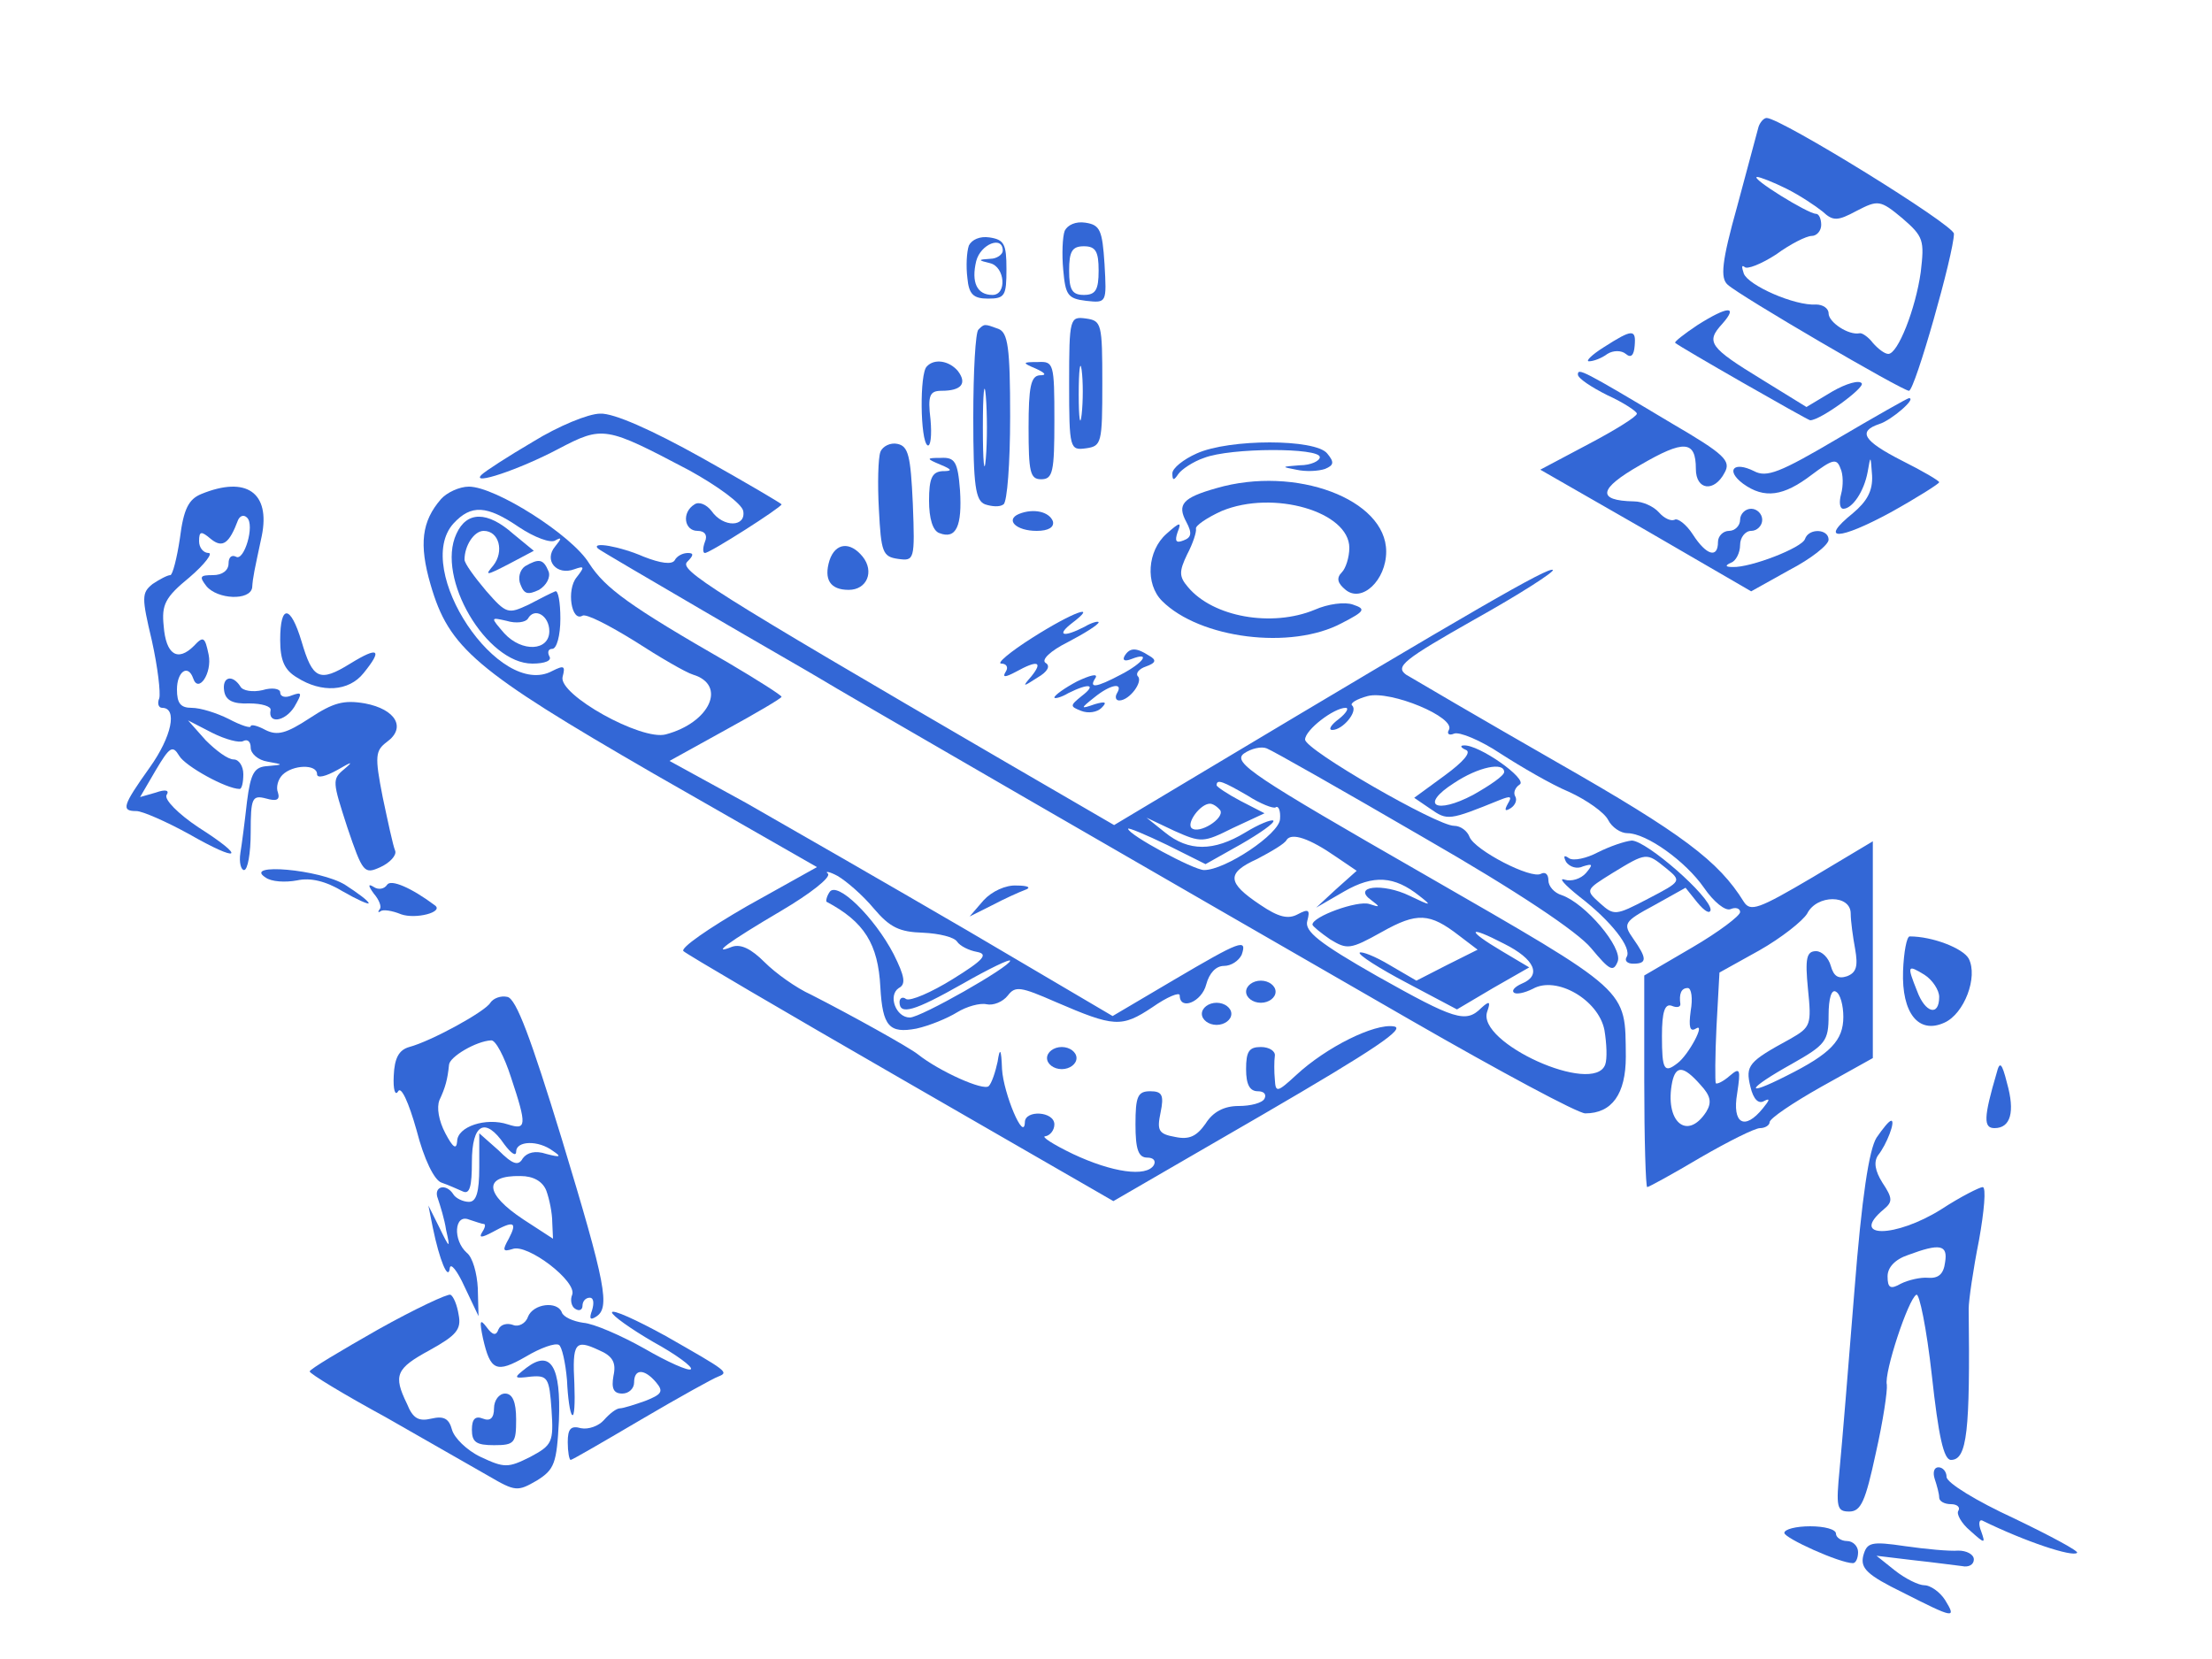 <?xml version="1.0" standalone="no"?>
<!DOCTYPE svg PUBLIC "-//W3C//DTD SVG 20010904//EN"
 "http://www.w3.org/TR/2001/REC-SVG-20010904/DTD/svg10.dtd">
<svg version="1.0" xmlns="http://www.w3.org/2000/svg"
 width="300pt" height="225pt" viewBox="0 0 300 225"
 preserveAspectRatio="xMidYMid meet">
<g transform="translate(0,225) scale(0.1,-0.1)"
fill="#3367d6" stroke="none">
<path d="M2385 2078 c-2 -7 -15 -56 -29 -108 -21 -75 -23 -97 -13 -106 16 -15
237 -144 246 -144 8 0 61 187 61 213 0 12 -235 157 -254 157 -4 0 -9 -6 -11
-12z m38 -84 c18 -9 39 -23 49 -31 14 -13 20 -13 46 1 29 15 32 15 62 -10 29
-25 30 -30 25 -73 -7 -50 -31 -111 -44 -111 -5 0 -14 7 -21 15 -6 8 -15 14
-18 13 -15 -3 -42 15 -42 27 0 7 -8 12 -17 12 -29 -2 -92 26 -98 42 -3 9 -3
12 1 9 3 -4 23 4 43 17 19 14 41 25 48 25 7 0 13 7 13 15 0 8 -3 15 -7 15 -11
0 -90 49 -80 50 4 0 22 -7 40 -16z"/>
<path d="M1444 1937 c-3 -8 -4 -32 -2 -53 3 -34 6 -39 31 -42 28 -3 28 -3 25
50 -3 46 -6 53 -26 56 -13 2 -24 -3 -28 -11z m46 -54 c0 -26 -4 -33 -20 -33
-16 0 -20 7 -20 33 0 26 4 33 20 33 16 0 20 -7 20 -33z"/>
<path d="M1314 1917 c-3 -9 -4 -28 -2 -44 2 -22 8 -28 28 -28 23 0 25 4 25 40
0 34 -3 40 -23 43 -13 2 -24 -3 -28 -11z m46 -7 c0 -5 -8 -11 -17 -11 -17 -1
-17 -2 0 -6 20 -5 23 -43 3 -43 -21 0 -29 17 -22 46 6 23 36 35 36 14z"/>
<path d="M2302 1809 c-18 -12 -32 -23 -30 -24 5 -5 180 -105 183 -105 14 0 74
44 70 50 -3 5 -21 0 -40 -11 l-35 -21 -60 37 c-72 44 -77 51 -54 76 22 25 7
24 -34 -2z"/>
<path d="M1450 1730 c0 -89 1 -91 23 -88 21 3 22 7 22 88 0 81 -1 85 -22 88
-22 3 -23 1 -23 -88z m17 -42 c-2 -18 -4 -6 -4 27 0 33 2 48 4 33 2 -15 2 -42
0 -60z"/>
<path d="M1327 1803 c-4 -3 -7 -57 -7 -119 0 -93 3 -113 16 -118 9 -3 20 -4
25 0 5 3 9 56 9 119 0 94 -3 114 -16 119 -19 7 -19 7 -27 -1z m10 -175 c-2
-24 -4 -5 -4 42 0 47 2 66 4 43 2 -24 2 -62 0 -85z"/>
<path d="M2175 1779 c-16 -10 -25 -19 -20 -19 6 0 17 4 25 10 8 5 19 5 25 0 7
-6 11 -2 12 11 2 23 -3 23 -42 -2z"/>
<path d="M1257 1753 c-10 -9 -9 -101 1 -107 4 -2 6 13 4 35 -4 33 -1 39 15 39
27 0 35 10 22 27 -12 14 -32 17 -42 6z"/>
<path d="M1405 1750 c13 -6 15 -9 5 -9 -12 -1 -15 -16 -15 -71 0 -60 2 -70 17
-70 16 0 18 10 18 80 0 77 -1 80 -22 79 -22 0 -22 -1 -3 -9z"/>
<path d="M2140 1742 c0 -5 18 -17 40 -28 22 -10 40 -22 40 -25 0 -4 -29 -22
-65 -41 l-66 -35 143 -82 143 -83 52 29 c29 15 53 34 53 41 0 15 -27 16 -32 1
-4 -12 -74 -39 -98 -38 -10 0 -11 2 -2 6 6 2 12 13 12 24 0 10 7 19 15 19 8 0
15 7 15 15 0 8 -7 15 -15 15 -8 0 -15 -7 -15 -15 0 -8 -7 -15 -15 -15 -8 0
-15 -7 -15 -15 0 -23 -16 -18 -34 10 -9 14 -21 23 -25 20 -5 -2 -14 2 -21 10
-7 8 -22 15 -34 15 -51 1 -48 17 8 49 60 35 76 34 76 -5 0 -29 25 -32 39 -5 9
16 0 25 -72 67 -122 73 -127 75 -127 66z"/>
<path d="M2492 1655 c-78 -46 -96 -53 -113 -44 -28 14 -39 1 -15 -17 29 -21
55 -17 93 12 28 21 34 23 39 9 4 -8 4 -24 1 -35 -3 -11 -2 -20 3 -20 12 0 28
23 33 50 4 23 4 23 6 -5 1 -21 -7 -35 -26 -51 -47 -38 -19 -37 51 1 36 20 66
39 66 41 0 2 -22 15 -50 29 -53 27 -61 40 -31 50 16 5 51 35 40 35 -2 0 -46
-25 -97 -55z"/>
<path d="M723 1651 c-34 -20 -65 -40 -70 -45 -15 -15 51 7 104 35 61 32 64 31
178 -29 38 -21 71 -45 73 -55 4 -22 -27 -23 -43 0 -7 9 -17 13 -23 9 -18 -11
-14 -36 4 -36 10 0 14 -6 10 -15 -3 -8 -3 -15 0 -15 7 0 104 62 104 66 0 1
-49 30 -108 63 -68 38 -120 61 -138 60 -16 0 -57 -17 -91 -38z"/>
<path d="M1194 1637 c-3 -8 -4 -43 -2 -78 3 -58 5 -64 26 -67 22 -3 23 -2 20
75 -3 65 -6 78 -21 81 -9 2 -20 -3 -23 -11z"/>
<path d="M1623 1635 c-18 -8 -33 -20 -33 -27 0 -10 2 -10 8 -1 4 6 20 17 35
22 36 14 157 14 157 1 0 -5 -12 -11 -27 -11 -25 -2 -26 -2 -5 -6 13 -3 30 -2
39 1 12 5 13 9 3 21 -16 20 -133 20 -177 0z"/>
<path d="M1275 1620 c17 -7 17 -9 3 -9 -14 -1 -18 -10 -18 -40 0 -24 5 -41 14
-44 23 -9 31 10 28 58 -3 39 -7 45 -26 44 -20 0 -20 -1 -1 -9z"/>
<path d="M1650 1588 c-46 -13 -54 -22 -41 -46 8 -15 7 -21 -4 -25 -10 -4 -12
-1 -8 11 6 15 3 14 -15 -2 -26 -23 -29 -68 -6 -91 51 -51 175 -67 244 -30 31
16 33 19 15 25 -11 4 -34 1 -52 -7 -58 -24 -138 -10 -172 31 -12 14 -12 21 -1
44 8 15 13 31 12 35 -1 4 15 15 35 24 70 29 173 -1 173 -50 0 -13 -5 -28 -10
-33 -8 -8 -6 -15 5 -24 22 -18 55 13 55 52 0 71 -123 117 -230 86z"/>
<path d="M273 1580 c-17 -7 -24 -20 -29 -60 -4 -27 -10 -50 -13 -50 -4 0 -15
-6 -24 -12 -15 -12 -15 -18 -1 -77 8 -36 12 -71 10 -78 -3 -7 -1 -13 4 -13 21
0 13 -39 -17 -81 -37 -52 -39 -59 -18 -59 8 0 40 -14 71 -31 70 -40 79 -33 13
9 -27 18 -47 38 -43 44 4 6 -1 8 -15 3 l-21 -6 21 36 c19 32 23 35 32 20 8
-14 64 -45 82 -45 3 0 5 9 5 20 0 11 -6 20 -13 20 -8 0 -24 12 -38 26 l-24 27
33 -17 c18 -9 37 -14 42 -11 6 3 10 -1 10 -9 0 -8 10 -17 23 -19 22 -4 22 -4
0 -6 -18 -1 -23 -9 -28 -48 -3 -27 -7 -58 -9 -70 -2 -13 1 -23 5 -23 5 0 9 23
9 51 0 47 2 51 21 46 14 -4 19 -2 16 8 -3 7 0 18 6 24 14 14 47 15 47 1 0 -6
12 -3 28 6 19 11 22 12 9 1 -17 -14 -16 -17 4 -79 21 -62 23 -64 45 -54 13 6
22 16 20 22 -3 7 -10 40 -17 73 -11 56 -10 63 6 75 26 19 12 44 -30 52 -29 5
-43 1 -75 -20 -32 -21 -44 -24 -60 -16 -11 6 -20 8 -20 5 0 -3 -13 1 -30 10
-16 8 -38 15 -50 15 -15 0 -20 6 -20 25 0 24 15 35 22 15 7 -21 26 7 21 32 -5
24 -7 26 -20 12 -22 -22 -38 -12 -41 27 -3 29 2 39 35 66 21 18 32 33 26 33
-7 0 -13 7 -13 16 0 14 3 14 16 3 16 -13 25 -6 37 26 3 6 8 7 12 3 11 -10 -4
-60 -15 -53 -6 3 -10 -1 -10 -9 0 -10 -9 -16 -21 -16 -18 0 -19 -2 -9 -15 15
-18 59 -20 62 -2 1 15 3 23 13 70 12 59 -21 82 -82 57z"/>
<path d="M598 1573 c-26 -30 -30 -61 -14 -116 25 -86 60 -116 302 -256 l222
-127 -95 -53 c-52 -30 -91 -57 -86 -61 4 -4 137 -82 295 -173 l288 -166 202
117 c153 89 196 118 178 120 -26 4 -91 -28 -132 -66 -26 -24 -28 -24 -29 -6
-1 10 -1 25 0 32 1 6 -7 12 -19 12 -16 0 -20 -6 -20 -30 0 -21 5 -30 16 -30 8
0 12 -4 9 -10 -3 -6 -19 -10 -35 -10 -20 0 -35 -8 -45 -24 -12 -17 -22 -22
-41 -18 -23 4 -25 9 -20 33 5 24 2 29 -14 29 -17 0 -20 -7 -20 -45 0 -34 4
-45 16 -45 8 0 12 -4 9 -10 -10 -17 -57 -10 -110 15 -27 13 -44 24 -37 24 6 1
12 8 12 16 0 18 -40 20 -40 3 -1 -28 -29 39 -31 72 -1 28 -3 30 -6 10 -3 -14
-8 -29 -12 -33 -7 -7 -67 20 -96 43 -11 9 -90 53 -145 81 -20 9 -48 29 -63 44
-18 18 -32 25 -44 21 -30 -12 -6 6 67 49 39 23 67 45 63 50 -5 4 2 3 13 -3 12
-7 34 -26 49 -44 22 -26 35 -32 67 -33 22 -1 42 -6 46 -12 4 -6 16 -12 27 -14
16 -3 9 -11 -33 -37 -29 -18 -57 -30 -63 -27 -5 4 -9 1 -9 -4 0 -18 19 -13 86
25 35 20 64 34 64 31 0 -8 -121 -77 -136 -77 -19 0 -30 30 -15 40 10 5 8 16
-7 46 -26 50 -77 100 -87 84 -4 -6 -5 -12 -4 -13 51 -27 70 -57 73 -116 3 -53
12 -63 49 -56 18 4 42 14 55 22 13 8 31 13 40 11 9 -2 22 3 29 12 10 13 17 12
65 -9 79 -34 89 -35 131 -7 20 14 37 21 37 16 0 -21 30 -9 36 15 4 15 13 25
24 25 10 0 20 7 24 15 8 23 -2 19 -92 -34 l-83 -49 -197 116 c-108 63 -244
141 -300 173 l-104 57 76 42 c42 23 76 43 76 45 0 2 -33 23 -72 46 -134 77
-167 101 -189 135 -23 38 -127 104 -163 104 -13 0 -30 -8 -38 -17z m106 -38
c21 -14 43 -22 49 -18 9 5 9 3 0 -8 -16 -19 2 -40 26 -31 14 5 14 3 3 -11 -14
-17 -7 -61 8 -52 5 3 36 -13 70 -34 34 -22 70 -43 80 -46 46 -14 23 -65 -37
-81 -33 -9 -146 54 -140 78 4 15 2 16 -14 8 -72 -39 -190 138 -134 200 24 26
45 25 89 -5z"/>
<path d="M619 1526 c-28 -60 41 -176 103 -176 17 0 27 4 23 10 -3 6 -1 10 4
10 6 0 11 18 11 41 0 22 -3 39 -7 37 -5 -2 -21 -10 -36 -18 -28 -13 -30 -13
-58 19 -16 19 -29 37 -29 42 0 19 13 39 26 39 21 0 28 -28 13 -47 -12 -14 -10
-14 21 2 l34 18 -28 23 c-35 31 -63 31 -77 0z m126 -132 c0 -27 -37 -29 -61
-3 -19 22 -19 22 3 17 13 -4 26 -2 29 3 9 16 29 4 29 -17z"/>
<path d="M712 1482 c-7 -5 -10 -16 -6 -25 5 -13 10 -14 25 -7 10 6 16 17 13
25 -7 17 -13 18 -32 7z"/>
<path d="M1382 1553 c-19 -8 -4 -23 24 -23 16 0 24 5 22 13 -5 13 -26 18 -46
10z"/>
<path d="M811 1506 c2 -2 67 -40 144 -85 77 -45 147 -85 155 -90 17 -11 467
-271 804 -465 120 -69 226 -126 236 -126 36 0 55 26 55 77 -1 93 8 85 -275
248 -230 132 -259 151 -243 163 10 7 24 10 31 7 8 -3 103 -57 213 -121 127
-73 209 -128 227 -150 25 -30 30 -33 36 -18 7 19 -44 79 -76 90 -10 3 -18 12
-18 20 0 8 -4 12 -10 9 -13 -8 -90 32 -97 50 -3 8 -12 15 -21 15 -23 0 -202
103 -202 117 0 13 39 43 55 43 5 0 1 -7 -9 -15 -11 -8 -15 -15 -9 -15 14 0 35
25 27 33 -4 3 6 9 21 13 31 8 120 -29 110 -46 -3 -5 0 -8 7 -5 7 3 36 -9 63
-27 28 -18 69 -42 93 -52 24 -11 48 -28 53 -38 5 -10 17 -18 26 -18 26 0 79
-38 104 -74 13 -19 29 -32 36 -29 7 3 13 1 13 -4 0 -5 -29 -27 -65 -48 l-65
-38 0 -143 c0 -79 2 -144 4 -144 2 0 35 18 72 40 38 22 74 40 81 40 7 0 13 4
13 8 0 5 31 26 70 48 l70 39 0 147 0 147 -82 -49 c-73 -43 -84 -47 -93 -33
-34 55 -83 92 -253 189 -103 59 -195 113 -205 119 -15 11 -4 20 93 75 61 34
109 65 106 67 -5 5 -107 -54 -473 -273 l-122 -73 -148 86 c-402 234 -442 260
-431 271 9 9 9 12 1 12 -7 0 -15 -4 -18 -10 -4 -6 -19 -4 -42 5 -32 14 -72 21
-62 11z m881 -335 c17 -11 35 -18 38 -16 4 3 7 -5 6 -16 -1 -20 -74 -69 -103
-69 -14 0 -103 48 -103 56 0 2 24 -8 53 -22 l52 -26 48 27 c26 15 46 29 44 32
-3 2 -20 -5 -38 -16 -43 -26 -77 -26 -109 0 l-25 20 38 -18 c36 -16 39 -16 79
4 l43 20 -33 17 c-17 9 -32 19 -32 21 0 9 9 5 42 -14z m-37 -20 c6 -11 -29
-33 -39 -24 -7 7 12 33 25 33 4 0 10 -4 14 -9z m157 -63 l28 -19 -28 -25 -27
-25 38 22 c40 23 68 21 102 -6 18 -14 16 -14 -13 0 -37 18 -79 13 -52 -6 12
-9 12 -10 -3 -5 -16 5 -77 -17 -77 -28 0 -2 11 -11 24 -20 23 -14 27 -14 70
10 48 27 65 26 105 -5 l25 -19 -42 -21 -41 -21 -36 21 c-20 12 -38 19 -41 17
-2 -3 26 -21 64 -41 l68 -36 49 29 49 28 -37 22 c-49 29 -47 36 3 10 42 -21
51 -43 24 -54 -9 -4 -14 -9 -11 -12 3 -3 14 -1 26 5 32 18 89 -15 97 -56 3
-18 4 -39 1 -47 -16 -42 -175 30 -160 72 5 14 3 15 -8 5 -21 -21 -36 -16 -141
43 -79 45 -99 61 -95 75 4 15 2 17 -13 9 -13 -7 -26 -4 -51 13 -45 30 -46 43
-4 62 19 10 38 21 40 26 7 10 31 2 67 -23z m698 -77 c0 -10 3 -32 6 -48 4 -23
2 -32 -11 -37 -12 -4 -18 0 -22 14 -3 11 -12 20 -20 20 -13 0 -15 -10 -11 -51
5 -49 4 -52 -24 -68 -57 -31 -61 -36 -54 -65 4 -17 11 -24 19 -19 8 4 7 1 -2
-10 -25 -31 -42 -21 -35 20 5 33 4 36 -10 24 -9 -8 -18 -12 -19 -10 -1 2 -1
37 1 77 l4 73 54 30 c30 17 59 40 65 50 13 26 59 26 59 0z m-217 -132 c-3 -22
-1 -29 7 -24 14 9 -10 -36 -25 -47 -18 -14 -21 -9 -21 37 0 33 4 44 13 41 7
-3 12 -2 12 2 -2 14 1 22 10 22 5 0 7 -14 4 -31z m207 -8 c0 -32 -17 -50 -77
-80 -59 -30 -54 -18 7 16 46 26 50 31 50 66 0 23 4 36 10 32 6 -3 10 -19 10
-34z m-194 -92 c14 -15 16 -24 8 -37 -26 -40 -57 -13 -46 41 5 22 15 22 38 -4z"/>
<path d="M1125 1490 c-8 -26 1 -40 26 -40 25 0 35 25 19 45 -17 21 -37 19 -45
-5z"/>
<path d="M380 1382 c0 -28 6 -41 23 -51 33 -21 70 -19 90 6 26 32 21 37 -18
13 -42 -26 -51 -21 -66 30 -15 50 -29 51 -29 2z"/>
<path d="M1400 1385 c-30 -19 -49 -35 -42 -35 7 0 10 -5 6 -11 -5 -8 -1 -8 14
0 29 16 37 14 21 -6 -13 -15 -12 -15 8 -2 14 8 18 16 11 20 -6 4 6 16 30 28
23 12 42 24 42 27 0 2 -9 0 -19 -6 -29 -15 -39 -12 -17 5 37 28 1 15 -54 -20z"/>
<path d="M1525 1360 c-3 -6 1 -7 9 -4 28 11 17 -5 -14 -21 -34 -18 -44 -19
-34 -4 3 6 -8 3 -25 -5 -17 -9 -31 -19 -31 -22 0 -2 9 0 19 6 28 14 39 12 18
-4 -16 -13 -16 -14 -1 -20 10 -4 22 -2 28 4 8 8 5 9 -9 5 -20 -7 -20 -6 -1 9
22 18 40 21 31 6 -3 -5 -2 -10 3 -10 14 0 33 26 25 33 -3 4 2 10 11 13 14 5
15 9 4 15 -17 11 -26 11 -33 -1z"/>
<path d="M304 1313 c2 -13 12 -18 34 -17 17 0 30 -4 29 -9 -4 -19 19 -16 32 4
11 19 11 21 -3 16 -9 -4 -16 -2 -16 4 0 5 -11 7 -24 3 -13 -3 -27 -1 -30 5
-11 17 -25 13 -22 -6z"/>
<path d="M1988 1233 c8 -3 -3 -16 -29 -35 l-41 -30 22 -15 c23 -16 25 -16 94
12 15 6 17 5 11 -5 -5 -9 -4 -11 4 -6 6 4 9 11 6 16 -3 5 0 12 6 16 12 7 -56
55 -76 53 -5 0 -4 -3 3 -6z m52 -30 c0 -5 -19 -18 -42 -31 -51 -27 -73 -14
-26 16 33 22 68 29 68 15z"/>
<path d="M2167 1094 c-15 -8 -33 -12 -39 -8 -7 5 -8 3 -4 -5 5 -7 15 -10 23
-6 13 4 14 3 4 -9 -7 -8 -20 -12 -29 -9 -9 3 0 -7 20 -23 43 -33 72 -70 64
-82 -3 -5 1 -9 9 -9 19 0 19 7 0 34 -14 20 -13 23 28 45 l43 24 16 -20 c10
-12 17 -16 18 -10 0 18 -87 94 -107 94 -10 -1 -30 -8 -46 -16z m92 -21 c22
-18 22 -18 -24 -42 -44 -23 -46 -23 -65 -6 -20 18 -20 18 17 41 46 28 46 28
72 7z"/>
<path d="M360 1060 c8 -6 27 -7 43 -4 18 4 39 -1 62 -15 19 -11 35 -18 35 -16
0 3 -15 14 -32 25 -34 21 -139 30 -108 10z"/>
<path d="M525 1050 c-4 -6 -12 -7 -18 -3 -8 5 -8 2 0 -9 7 -8 11 -18 8 -21 -3
-4 -2 -5 1 -3 3 3 16 1 28 -4 20 -7 58 3 46 12 -32 24 -60 36 -65 28z"/>
<path d="M1334 1029 l-19 -22 30 15 c17 9 37 18 45 21 9 3 5 6 -11 6 -15 1
-34 -8 -45 -20z"/>
<path d="M2581 933 c-2 -57 21 -86 56 -70 27 12 46 62 33 87 -8 14 -49 30 -80
30 -4 0 -8 -21 -9 -47z m49 -35 c0 -27 -19 -22 -30 8 -14 35 -13 36 10 22 11
-7 20 -21 20 -30z"/>
<path d="M1690 905 c0 -8 9 -15 20 -15 11 0 20 7 20 15 0 8 -9 15 -20 15 -11
0 -20 -7 -20 -15z"/>
<path d="M665 890 c-7 -12 -80 -52 -110 -60 -14 -4 -20 -15 -21 -39 -1 -19 2
-28 6 -21 4 7 14 -14 25 -53 10 -39 24 -68 34 -71 9 -3 22 -9 29 -12 9 -4 12
7 12 40 0 52 18 62 44 24 9 -12 16 -17 16 -10 0 15 30 16 50 1 12 -8 10 -9 -9
-4 -15 5 -26 2 -32 -6 -6 -11 -14 -8 -33 11 l-26 23 0 -46 c0 -34 -4 -47 -14
-47 -8 0 -18 5 -21 10 -10 16 -28 11 -21 -6 3 -9 9 -28 11 -42 6 -26 5 -26 -9
3 l-15 30 6 -30 c9 -44 21 -73 23 -55 1 8 10 -3 20 -25 l19 -40 -1 38 c-1 20
-7 42 -15 48 -19 17 -17 53 3 45 9 -3 18 -6 20 -6 3 0 2 -5 -2 -11 -5 -8 -1
-8 14 0 29 16 34 14 22 -9 -9 -16 -8 -18 5 -14 20 8 88 -44 81 -62 -3 -7 -1
-16 4 -19 6 -4 10 -1 10 4 0 6 4 11 10 11 5 0 6 -7 3 -17 -4 -11 -3 -14 5 -9
20 12 14 43 -46 241 -42 137 -62 191 -74 193 -9 2 -19 -2 -23 -8z m28 -101
c22 -66 21 -72 -4 -64 -30 10 -69 -3 -69 -23 -1 -12 -6 -8 -16 11 -9 17 -12
35 -8 45 8 17 11 28 13 48 1 11 37 32 57 33 6 1 18 -22 27 -50z m48 -154 c4
-11 8 -30 8 -43 l1 -22 -40 26 c-53 35 -55 60 -4 59 17 0 30 -7 35 -20z"/>
<path d="M1630 875 c0 -8 9 -15 20 -15 11 0 20 7 20 15 0 8 -9 15 -20 15 -11
0 -20 -7 -20 -15z"/>
<path d="M1420 815 c0 -8 9 -15 20 -15 11 0 20 7 20 15 0 8 -9 15 -20 15 -11
0 -20 -7 -20 -15z"/>
<path d="M2708 795 c-18 -61 -18 -75 -3 -75 22 0 28 22 17 61 -7 28 -10 30
-14 14z"/>
<path d="M2545 707 c-10 -16 -20 -80 -30 -208 -8 -101 -17 -210 -20 -241 -5
-52 -4 -58 13 -58 16 0 22 14 36 79 10 44 16 85 15 93 -4 16 29 116 40 122 4
3 14 -46 21 -109 9 -82 16 -115 26 -115 22 0 26 39 24 205 0 11 6 53 14 93 7
39 10 72 5 72 -4 0 -30 -13 -56 -30 -62 -39 -126 -40 -78 0 12 10 12 15 -2 36
-10 16 -12 28 -6 37 12 15 24 47 18 47 -3 0 -11 -10 -20 -23z m93 -169 c-2
-16 -9 -22 -23 -21 -10 1 -27 -3 -37 -8 -14 -8 -18 -6 -18 10 0 12 10 23 28
29 43 16 54 14 50 -10z"/>
<path d="M513 447 c-51 -29 -93 -54 -93 -57 0 -3 46 -31 103 -62 56 -32 119
-68 140 -80 36 -21 39 -21 65 -6 24 15 27 23 30 81 3 74 -11 97 -44 72 -18
-14 -18 -15 6 -12 23 2 25 -2 28 -45 3 -44 1 -48 -29 -64 -30 -15 -35 -15 -67
0 -19 9 -36 26 -39 37 -4 15 -11 19 -28 15 -17 -4 -25 0 -33 20 -19 39 -15 48
31 73 36 20 43 28 39 48 -2 13 -7 25 -11 27 -3 2 -48 -19 -98 -47z"/>
<path d="M716 464 c-3 -9 -13 -14 -20 -11 -8 3 -17 1 -20 -6 -3 -9 -8 -8 -16
3 -9 12 -10 9 -5 -15 10 -44 18 -48 58 -25 20 12 40 19 45 16 4 -2 9 -24 11
-48 1 -23 4 -45 7 -47 3 -3 4 16 3 42 -3 56 1 61 33 46 19 -8 24 -17 20 -35
-3 -17 0 -24 12 -24 9 0 16 7 16 15 0 19 14 19 30 0 10 -12 8 -16 -15 -25 -14
-5 -30 -10 -34 -10 -5 0 -14 -7 -22 -16 -7 -8 -21 -13 -31 -11 -14 4 -18 -1
-18 -19 0 -13 2 -24 4 -24 2 0 45 25 96 55 51 30 98 56 104 58 15 6 13 7 -71
55 -40 22 -73 37 -73 32 0 -4 25 -22 56 -40 31 -17 54 -34 51 -37 -3 -3 -32
10 -63 28 -32 18 -69 34 -83 35 -14 2 -27 8 -29 14 -6 16 -39 12 -46 -6z"/>
<path d="M670 340 c0 -13 -5 -18 -15 -14 -10 4 -15 0 -15 -15 0 -17 6 -21 30
-21 28 0 30 3 30 35 0 24 -5 35 -15 35 -8 0 -15 -9 -15 -20z"/>
<path d="M2624 244 c3 -9 6 -20 6 -25 0 -5 7 -9 16 -9 8 0 13 -4 10 -9 -3 -4
4 -17 16 -27 20 -18 21 -18 15 -1 -4 10 -3 16 1 15 59 -29 123 -50 129 -44 3
2 -36 23 -86 47 -50 23 -91 48 -91 56 0 7 -5 13 -11 13 -6 0 -8 -7 -5 -16z"/>
<path d="M2420 171 c0 -7 75 -41 93 -41 4 0 7 7 7 15 0 8 -7 15 -15 15 -8 0
-15 5 -15 10 0 6 -16 10 -35 10 -19 0 -35 -4 -35 -9z"/>
<path d="M2527 140 c-4 -17 5 -26 54 -50 69 -35 73 -36 57 -10 -7 11 -20 20
-28 20 -8 0 -26 9 -40 20 l-25 20 50 -6 c28 -3 57 -7 66 -8 9 -2 16 2 16 9 0
7 -10 12 -21 12 -12 -1 -44 2 -72 6 -47 7 -52 5 -57 -13z"/>
</g>
</svg>
